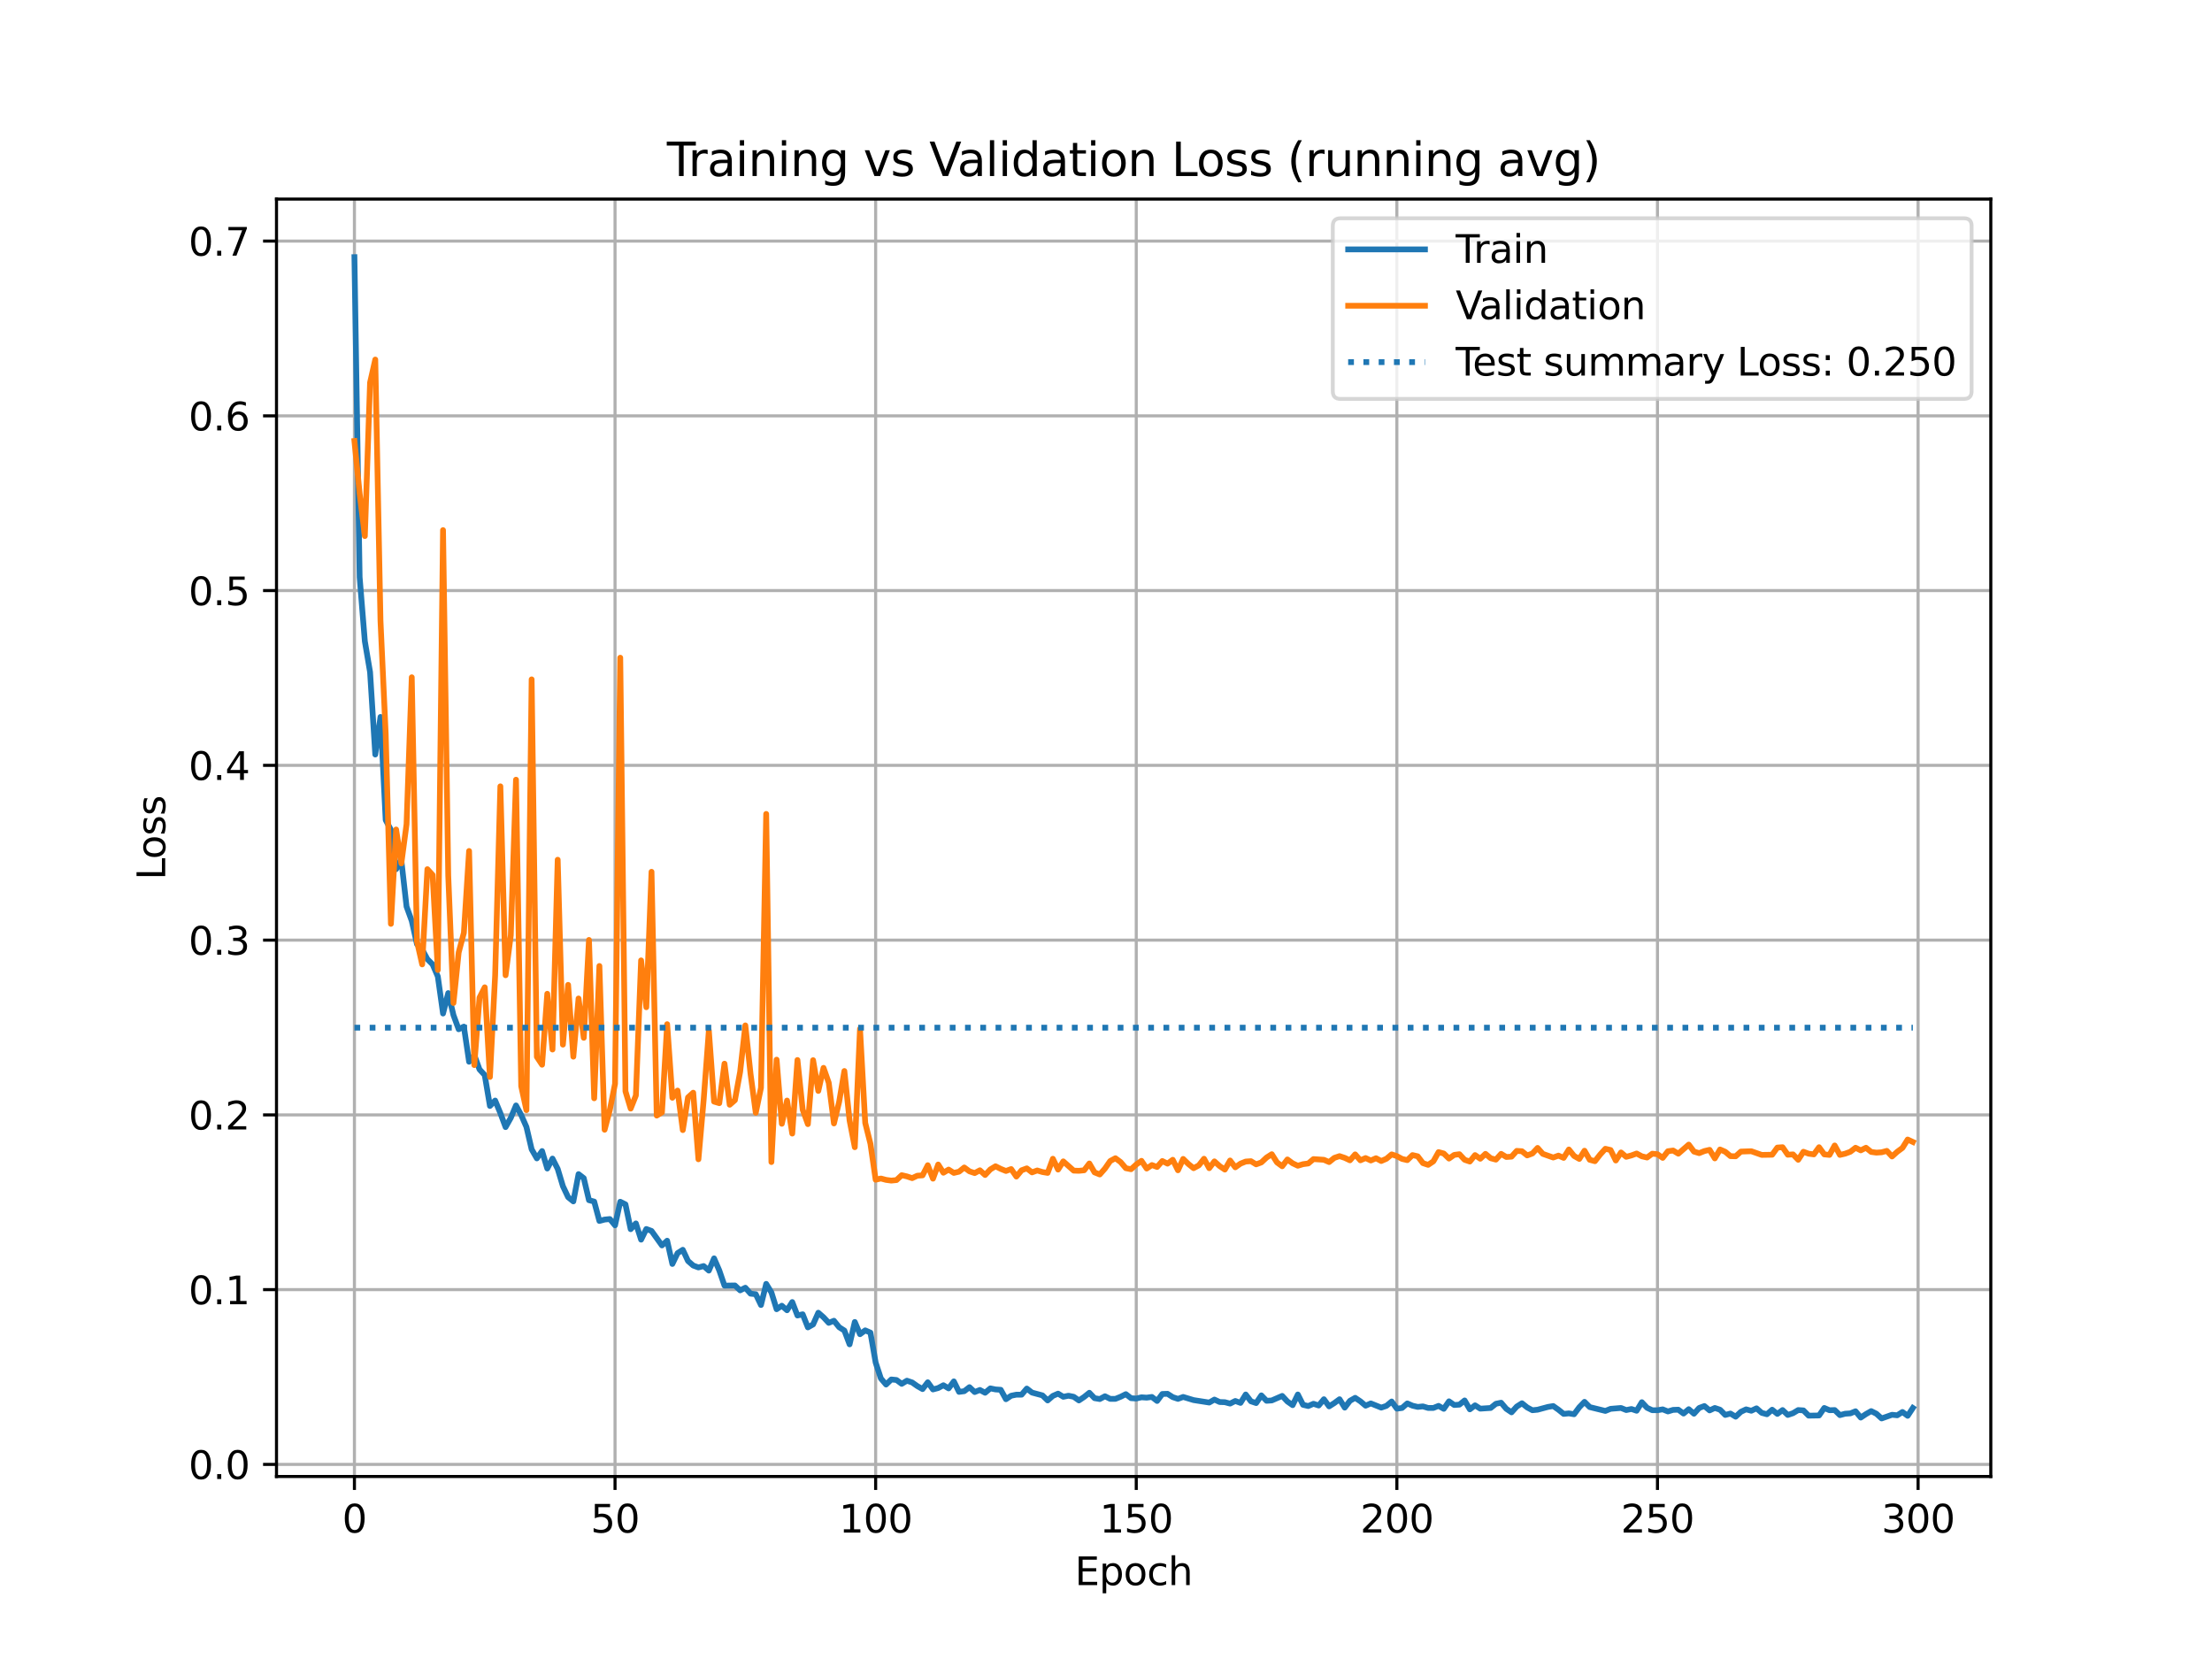 <?xml version="1.0" encoding="utf-8" standalone="no"?>
<!DOCTYPE svg PUBLIC "-//W3C//DTD SVG 1.1//EN"
  "http://www.w3.org/Graphics/SVG/1.1/DTD/svg11.dtd">
<svg xmlns:xlink="http://www.w3.org/1999/xlink" width="576pt" height="432pt" viewBox="0 0 576 432" xmlns="http://www.w3.org/2000/svg" version="1.1">
 <defs>
  <style type="text/css">*{stroke-linejoin: round; stroke-linecap: butt}</style>
 </defs>
 <g id="figure_1">
  <g id="patch_1">
   <path d="M 0 432 
L 576 432 
L 576 0 
L 0 0 
z
" style="fill: #ffffff"/>
  </g>
  <g id="axes_1">
   <g id="patch_2">
    <path d="M 72 384.48 
L 518.4 384.48 
L 518.4 51.84 
L 72 51.84 
z
" style="fill: #ffffff"/>
   </g>
   <g id="matplotlib.axis_1">
    <g id="xtick_1">
     <g id="line2d_1">
      <path d="M 92.291 384.48 
L 92.291 51.84 
" clip-path="url(#pc014cd7a5c)" style="fill: none; stroke: #b0b0b0; stroke-width: 0.8; stroke-linecap: square"/>
     </g>
     <g id="line2d_2">
      <defs>
       <path id="m99ac6db0da" d="M 0 0 
L 0 3.5 
" style="stroke: #000000; stroke-width: 0.8"/>
      </defs>
      <g>
       <use xlink:href="#m99ac6db0da" x="92.291" y="384.48" style="stroke: #000000; stroke-width: 0.8"/>
      </g>
     </g>
     <g id="text_1">
      <!-- 0 -->
      <g transform="translate(89.11 399.078) scale(0.1 -0.1)">
       <defs>
        <path id="DejaVuSans-30" d="M 2034 4250 
Q 1547 4250 1301 3770 
Q 1056 3291 1056 2328 
Q 1056 1369 1301 889 
Q 1547 409 2034 409 
Q 2525 409 2770 889 
Q 3016 1369 3016 2328 
Q 3016 3291 2770 3770 
Q 2525 4250 2034 4250 
z
M 2034 4750 
Q 2819 4750 3233 4129 
Q 3647 3509 3647 2328 
Q 3647 1150 3233 529 
Q 2819 -91 2034 -91 
Q 1250 -91 836 529 
Q 422 1150 422 2328 
Q 422 3509 836 4129 
Q 1250 4750 2034 4750 
z
" transform="scale(0.016)"/>
       </defs>
       <use xlink:href="#DejaVuSans-30"/>
      </g>
     </g>
    </g>
    <g id="xtick_2">
     <g id="line2d_3">
      <path d="M 160.153 384.48 
L 160.153 51.84 
" clip-path="url(#pc014cd7a5c)" style="fill: none; stroke: #b0b0b0; stroke-width: 0.8; stroke-linecap: square"/>
     </g>
     <g id="line2d_4">
      <g>
       <use xlink:href="#m99ac6db0da" x="160.153" y="384.48" style="stroke: #000000; stroke-width: 0.8"/>
      </g>
     </g>
     <g id="text_2">
      <!-- 50 -->
      <g transform="translate(153.791 399.078) scale(0.1 -0.1)">
       <defs>
        <path id="DejaVuSans-35" d="M 691 4666 
L 3169 4666 
L 3169 4134 
L 1269 4134 
L 1269 2991 
Q 1406 3038 1543 3061 
Q 1681 3084 1819 3084 
Q 2600 3084 3056 2656 
Q 3513 2228 3513 1497 
Q 3513 744 3044 326 
Q 2575 -91 1722 -91 
Q 1428 -91 1123 -41 
Q 819 9 494 109 
L 494 744 
Q 775 591 1075 516 
Q 1375 441 1709 441 
Q 2250 441 2565 725 
Q 2881 1009 2881 1497 
Q 2881 1984 2565 2268 
Q 2250 2553 1709 2553 
Q 1456 2553 1204 2497 
Q 953 2441 691 2322 
L 691 4666 
z
" transform="scale(0.016)"/>
       </defs>
       <use xlink:href="#DejaVuSans-35"/>
       <use xlink:href="#DejaVuSans-30" transform="translate(63.623 0)"/>
      </g>
     </g>
    </g>
    <g id="xtick_3">
     <g id="line2d_5">
      <path d="M 228.016 384.48 
L 228.016 51.84 
" clip-path="url(#pc014cd7a5c)" style="fill: none; stroke: #b0b0b0; stroke-width: 0.8; stroke-linecap: square"/>
     </g>
     <g id="line2d_6">
      <g>
       <use xlink:href="#m99ac6db0da" x="228.016" y="384.48" style="stroke: #000000; stroke-width: 0.8"/>
      </g>
     </g>
     <g id="text_3">
      <!-- 100 -->
      <g transform="translate(218.472 399.078) scale(0.1 -0.1)">
       <defs>
        <path id="DejaVuSans-31" d="M 794 531 
L 1825 531 
L 1825 4091 
L 703 3866 
L 703 4441 
L 1819 4666 
L 2450 4666 
L 2450 531 
L 3481 531 
L 3481 0 
L 794 0 
L 794 531 
z
" transform="scale(0.016)"/>
       </defs>
       <use xlink:href="#DejaVuSans-31"/>
       <use xlink:href="#DejaVuSans-30" transform="translate(63.623 0)"/>
       <use xlink:href="#DejaVuSans-30" transform="translate(127.246 0)"/>
      </g>
     </g>
    </g>
    <g id="xtick_4">
     <g id="line2d_7">
      <path d="M 295.879 384.48 
L 295.879 51.84 
" clip-path="url(#pc014cd7a5c)" style="fill: none; stroke: #b0b0b0; stroke-width: 0.8; stroke-linecap: square"/>
     </g>
     <g id="line2d_8">
      <g>
       <use xlink:href="#m99ac6db0da" x="295.879" y="384.48" style="stroke: #000000; stroke-width: 0.8"/>
      </g>
     </g>
     <g id="text_4">
      <!-- 150 -->
      <g transform="translate(286.335 399.078) scale(0.1 -0.1)">
       <use xlink:href="#DejaVuSans-31"/>
       <use xlink:href="#DejaVuSans-35" transform="translate(63.623 0)"/>
       <use xlink:href="#DejaVuSans-30" transform="translate(127.246 0)"/>
      </g>
     </g>
    </g>
    <g id="xtick_5">
     <g id="line2d_9">
      <path d="M 363.741 384.48 
L 363.741 51.84 
" clip-path="url(#pc014cd7a5c)" style="fill: none; stroke: #b0b0b0; stroke-width: 0.8; stroke-linecap: square"/>
     </g>
     <g id="line2d_10">
      <g>
       <use xlink:href="#m99ac6db0da" x="363.741" y="384.48" style="stroke: #000000; stroke-width: 0.8"/>
      </g>
     </g>
     <g id="text_5">
      <!-- 200 -->
      <g transform="translate(354.197 399.078) scale(0.1 -0.1)">
       <defs>
        <path id="DejaVuSans-32" d="M 1228 531 
L 3431 531 
L 3431 0 
L 469 0 
L 469 531 
Q 828 903 1448 1529 
Q 2069 2156 2228 2338 
Q 2531 2678 2651 2914 
Q 2772 3150 2772 3378 
Q 2772 3750 2511 3984 
Q 2250 4219 1831 4219 
Q 1534 4219 1204 4116 
Q 875 4013 500 3803 
L 500 4441 
Q 881 4594 1212 4672 
Q 1544 4750 1819 4750 
Q 2544 4750 2975 4387 
Q 3406 4025 3406 3419 
Q 3406 3131 3298 2873 
Q 3191 2616 2906 2266 
Q 2828 2175 2409 1742 
Q 1991 1309 1228 531 
z
" transform="scale(0.016)"/>
       </defs>
       <use xlink:href="#DejaVuSans-32"/>
       <use xlink:href="#DejaVuSans-30" transform="translate(63.623 0)"/>
       <use xlink:href="#DejaVuSans-30" transform="translate(127.246 0)"/>
      </g>
     </g>
    </g>
    <g id="xtick_6">
     <g id="line2d_11">
      <path d="M 431.604 384.48 
L 431.604 51.84 
" clip-path="url(#pc014cd7a5c)" style="fill: none; stroke: #b0b0b0; stroke-width: 0.8; stroke-linecap: square"/>
     </g>
     <g id="line2d_12">
      <g>
       <use xlink:href="#m99ac6db0da" x="431.604" y="384.48" style="stroke: #000000; stroke-width: 0.8"/>
      </g>
     </g>
     <g id="text_6">
      <!-- 250 -->
      <g transform="translate(422.06 399.078) scale(0.1 -0.1)">
       <use xlink:href="#DejaVuSans-32"/>
       <use xlink:href="#DejaVuSans-35" transform="translate(63.623 0)"/>
       <use xlink:href="#DejaVuSans-30" transform="translate(127.246 0)"/>
      </g>
     </g>
    </g>
    <g id="xtick_7">
     <g id="line2d_13">
      <path d="M 499.466 384.48 
L 499.466 51.84 
" clip-path="url(#pc014cd7a5c)" style="fill: none; stroke: #b0b0b0; stroke-width: 0.8; stroke-linecap: square"/>
     </g>
     <g id="line2d_14">
      <g>
       <use xlink:href="#m99ac6db0da" x="499.466" y="384.48" style="stroke: #000000; stroke-width: 0.8"/>
      </g>
     </g>
     <g id="text_7">
      <!-- 300 -->
      <g transform="translate(489.923 399.078) scale(0.1 -0.1)">
       <defs>
        <path id="DejaVuSans-33" d="M 2597 2516 
Q 3050 2419 3304 2112 
Q 3559 1806 3559 1356 
Q 3559 666 3084 287 
Q 2609 -91 1734 -91 
Q 1441 -91 1130 -33 
Q 819 25 488 141 
L 488 750 
Q 750 597 1062 519 
Q 1375 441 1716 441 
Q 2309 441 2620 675 
Q 2931 909 2931 1356 
Q 2931 1769 2642 2001 
Q 2353 2234 1838 2234 
L 1294 2234 
L 1294 2753 
L 1863 2753 
Q 2328 2753 2575 2939 
Q 2822 3125 2822 3475 
Q 2822 3834 2567 4026 
Q 2313 4219 1838 4219 
Q 1578 4219 1281 4162 
Q 984 4106 628 3988 
L 628 4550 
Q 988 4650 1302 4700 
Q 1616 4750 1894 4750 
Q 2613 4750 3031 4423 
Q 3450 4097 3450 3541 
Q 3450 3153 3228 2886 
Q 3006 2619 2597 2516 
z
" transform="scale(0.016)"/>
       </defs>
       <use xlink:href="#DejaVuSans-33"/>
       <use xlink:href="#DejaVuSans-30" transform="translate(63.623 0)"/>
       <use xlink:href="#DejaVuSans-30" transform="translate(127.246 0)"/>
      </g>
     </g>
    </g>
    <g id="text_8">
     <!-- Epoch -->
     <g transform="translate(279.889 412.757) scale(0.1 -0.1)">
      <defs>
       <path id="DejaVuSans-45" d="M 628 4666 
L 3578 4666 
L 3578 4134 
L 1259 4134 
L 1259 2753 
L 3481 2753 
L 3481 2222 
L 1259 2222 
L 1259 531 
L 3634 531 
L 3634 0 
L 628 0 
L 628 4666 
z
" transform="scale(0.016)"/>
       <path id="DejaVuSans-70" d="M 1159 525 
L 1159 -1331 
L 581 -1331 
L 581 3500 
L 1159 3500 
L 1159 2969 
Q 1341 3281 1617 3432 
Q 1894 3584 2278 3584 
Q 2916 3584 3314 3078 
Q 3713 2572 3713 1747 
Q 3713 922 3314 415 
Q 2916 -91 2278 -91 
Q 1894 -91 1617 61 
Q 1341 213 1159 525 
z
M 3116 1747 
Q 3116 2381 2855 2742 
Q 2594 3103 2138 3103 
Q 1681 3103 1420 2742 
Q 1159 2381 1159 1747 
Q 1159 1113 1420 752 
Q 1681 391 2138 391 
Q 2594 391 2855 752 
Q 3116 1113 3116 1747 
z
" transform="scale(0.016)"/>
       <path id="DejaVuSans-6f" d="M 1959 3097 
Q 1497 3097 1228 2736 
Q 959 2375 959 1747 
Q 959 1119 1226 758 
Q 1494 397 1959 397 
Q 2419 397 2687 759 
Q 2956 1122 2956 1747 
Q 2956 2369 2687 2733 
Q 2419 3097 1959 3097 
z
M 1959 3584 
Q 2709 3584 3137 3096 
Q 3566 2609 3566 1747 
Q 3566 888 3137 398 
Q 2709 -91 1959 -91 
Q 1206 -91 779 398 
Q 353 888 353 1747 
Q 353 2609 779 3096 
Q 1206 3584 1959 3584 
z
" transform="scale(0.016)"/>
       <path id="DejaVuSans-63" d="M 3122 3366 
L 3122 2828 
Q 2878 2963 2633 3030 
Q 2388 3097 2138 3097 
Q 1578 3097 1268 2742 
Q 959 2388 959 1747 
Q 959 1106 1268 751 
Q 1578 397 2138 397 
Q 2388 397 2633 464 
Q 2878 531 3122 666 
L 3122 134 
Q 2881 22 2623 -34 
Q 2366 -91 2075 -91 
Q 1284 -91 818 406 
Q 353 903 353 1747 
Q 353 2603 823 3093 
Q 1294 3584 2113 3584 
Q 2378 3584 2631 3529 
Q 2884 3475 3122 3366 
z
" transform="scale(0.016)"/>
       <path id="DejaVuSans-68" d="M 3513 2113 
L 3513 0 
L 2938 0 
L 2938 2094 
Q 2938 2591 2744 2837 
Q 2550 3084 2163 3084 
Q 1697 3084 1428 2787 
Q 1159 2491 1159 1978 
L 1159 0 
L 581 0 
L 581 4863 
L 1159 4863 
L 1159 2956 
Q 1366 3272 1645 3428 
Q 1925 3584 2291 3584 
Q 2894 3584 3203 3211 
Q 3513 2838 3513 2113 
z
" transform="scale(0.016)"/>
      </defs>
      <use xlink:href="#DejaVuSans-45"/>
      <use xlink:href="#DejaVuSans-70" transform="translate(63.184 0)"/>
      <use xlink:href="#DejaVuSans-6f" transform="translate(126.66 0)"/>
      <use xlink:href="#DejaVuSans-63" transform="translate(187.842 0)"/>
      <use xlink:href="#DejaVuSans-68" transform="translate(242.822 0)"/>
     </g>
    </g>
   </g>
   <g id="matplotlib.axis_2">
    <g id="ytick_1">
     <g id="line2d_15">
      <path d="M 72 381.329 
L 518.4 381.329 
" clip-path="url(#pc014cd7a5c)" style="fill: none; stroke: #b0b0b0; stroke-width: 0.8; stroke-linecap: square"/>
     </g>
     <g id="line2d_16">
      <defs>
       <path id="mfbea3c1e99" d="M 0 0 
L -3.5 0 
" style="stroke: #000000; stroke-width: 0.8"/>
      </defs>
      <g>
       <use xlink:href="#mfbea3c1e99" x="72" y="381.329" style="stroke: #000000; stroke-width: 0.8"/>
      </g>
     </g>
     <g id="text_9">
      <!-- 0.0 -->
      <g transform="translate(49.097 385.128) scale(0.1 -0.1)">
       <defs>
        <path id="DejaVuSans-2e" d="M 684 794 
L 1344 794 
L 1344 0 
L 684 0 
L 684 794 
z
" transform="scale(0.016)"/>
       </defs>
       <use xlink:href="#DejaVuSans-30"/>
       <use xlink:href="#DejaVuSans-2e" transform="translate(63.623 0)"/>
       <use xlink:href="#DejaVuSans-30" transform="translate(95.41 0)"/>
      </g>
     </g>
    </g>
    <g id="ytick_2">
     <g id="line2d_17">
      <path d="M 72 335.821 
L 518.4 335.821 
" clip-path="url(#pc014cd7a5c)" style="fill: none; stroke: #b0b0b0; stroke-width: 0.8; stroke-linecap: square"/>
     </g>
     <g id="line2d_18">
      <g>
       <use xlink:href="#mfbea3c1e99" x="72" y="335.821" style="stroke: #000000; stroke-width: 0.8"/>
      </g>
     </g>
     <g id="text_10">
      <!-- 0.1 -->
      <g transform="translate(49.097 339.62) scale(0.1 -0.1)">
       <use xlink:href="#DejaVuSans-30"/>
       <use xlink:href="#DejaVuSans-2e" transform="translate(63.623 0)"/>
       <use xlink:href="#DejaVuSans-31" transform="translate(95.41 0)"/>
      </g>
     </g>
    </g>
    <g id="ytick_3">
     <g id="line2d_19">
      <path d="M 72 290.313 
L 518.4 290.313 
" clip-path="url(#pc014cd7a5c)" style="fill: none; stroke: #b0b0b0; stroke-width: 0.8; stroke-linecap: square"/>
     </g>
     <g id="line2d_20">
      <g>
       <use xlink:href="#mfbea3c1e99" x="72" y="290.313" style="stroke: #000000; stroke-width: 0.8"/>
      </g>
     </g>
     <g id="text_11">
      <!-- 0.2 -->
      <g transform="translate(49.097 294.112) scale(0.1 -0.1)">
       <use xlink:href="#DejaVuSans-30"/>
       <use xlink:href="#DejaVuSans-2e" transform="translate(63.623 0)"/>
       <use xlink:href="#DejaVuSans-32" transform="translate(95.41 0)"/>
      </g>
     </g>
    </g>
    <g id="ytick_4">
     <g id="line2d_21">
      <path d="M 72 244.805 
L 518.4 244.805 
" clip-path="url(#pc014cd7a5c)" style="fill: none; stroke: #b0b0b0; stroke-width: 0.8; stroke-linecap: square"/>
     </g>
     <g id="line2d_22">
      <g>
       <use xlink:href="#mfbea3c1e99" x="72" y="244.805" style="stroke: #000000; stroke-width: 0.8"/>
      </g>
     </g>
     <g id="text_12">
      <!-- 0.3 -->
      <g transform="translate(49.097 248.604) scale(0.1 -0.1)">
       <use xlink:href="#DejaVuSans-30"/>
       <use xlink:href="#DejaVuSans-2e" transform="translate(63.623 0)"/>
       <use xlink:href="#DejaVuSans-33" transform="translate(95.41 0)"/>
      </g>
     </g>
    </g>
    <g id="ytick_5">
     <g id="line2d_23">
      <path d="M 72 199.297 
L 518.4 199.297 
" clip-path="url(#pc014cd7a5c)" style="fill: none; stroke: #b0b0b0; stroke-width: 0.8; stroke-linecap: square"/>
     </g>
     <g id="line2d_24">
      <g>
       <use xlink:href="#mfbea3c1e99" x="72" y="199.297" style="stroke: #000000; stroke-width: 0.8"/>
      </g>
     </g>
     <g id="text_13">
      <!-- 0.4 -->
      <g transform="translate(49.097 203.096) scale(0.1 -0.1)">
       <defs>
        <path id="DejaVuSans-34" d="M 2419 4116 
L 825 1625 
L 2419 1625 
L 2419 4116 
z
M 2253 4666 
L 3047 4666 
L 3047 1625 
L 3713 1625 
L 3713 1100 
L 3047 1100 
L 3047 0 
L 2419 0 
L 2419 1100 
L 313 1100 
L 313 1709 
L 2253 4666 
z
" transform="scale(0.016)"/>
       </defs>
       <use xlink:href="#DejaVuSans-30"/>
       <use xlink:href="#DejaVuSans-2e" transform="translate(63.623 0)"/>
       <use xlink:href="#DejaVuSans-34" transform="translate(95.41 0)"/>
      </g>
     </g>
    </g>
    <g id="ytick_6">
     <g id="line2d_25">
      <path d="M 72 153.789 
L 518.4 153.789 
" clip-path="url(#pc014cd7a5c)" style="fill: none; stroke: #b0b0b0; stroke-width: 0.8; stroke-linecap: square"/>
     </g>
     <g id="line2d_26">
      <g>
       <use xlink:href="#mfbea3c1e99" x="72" y="153.789" style="stroke: #000000; stroke-width: 0.8"/>
      </g>
     </g>
     <g id="text_14">
      <!-- 0.5 -->
      <g transform="translate(49.097 157.588) scale(0.1 -0.1)">
       <use xlink:href="#DejaVuSans-30"/>
       <use xlink:href="#DejaVuSans-2e" transform="translate(63.623 0)"/>
       <use xlink:href="#DejaVuSans-35" transform="translate(95.41 0)"/>
      </g>
     </g>
    </g>
    <g id="ytick_7">
     <g id="line2d_27">
      <path d="M 72 108.281 
L 518.4 108.281 
" clip-path="url(#pc014cd7a5c)" style="fill: none; stroke: #b0b0b0; stroke-width: 0.8; stroke-linecap: square"/>
     </g>
     <g id="line2d_28">
      <g>
       <use xlink:href="#mfbea3c1e99" x="72" y="108.281" style="stroke: #000000; stroke-width: 0.8"/>
      </g>
     </g>
     <g id="text_15">
      <!-- 0.6 -->
      <g transform="translate(49.097 112.08) scale(0.1 -0.1)">
       <defs>
        <path id="DejaVuSans-36" d="M 2113 2584 
Q 1688 2584 1439 2293 
Q 1191 2003 1191 1497 
Q 1191 994 1439 701 
Q 1688 409 2113 409 
Q 2538 409 2786 701 
Q 3034 994 3034 1497 
Q 3034 2003 2786 2293 
Q 2538 2584 2113 2584 
z
M 3366 4563 
L 3366 3988 
Q 3128 4100 2886 4159 
Q 2644 4219 2406 4219 
Q 1781 4219 1451 3797 
Q 1122 3375 1075 2522 
Q 1259 2794 1537 2939 
Q 1816 3084 2150 3084 
Q 2853 3084 3261 2657 
Q 3669 2231 3669 1497 
Q 3669 778 3244 343 
Q 2819 -91 2113 -91 
Q 1303 -91 875 529 
Q 447 1150 447 2328 
Q 447 3434 972 4092 
Q 1497 4750 2381 4750 
Q 2619 4750 2861 4703 
Q 3103 4656 3366 4563 
z
" transform="scale(0.016)"/>
       </defs>
       <use xlink:href="#DejaVuSans-30"/>
       <use xlink:href="#DejaVuSans-2e" transform="translate(63.623 0)"/>
       <use xlink:href="#DejaVuSans-36" transform="translate(95.41 0)"/>
      </g>
     </g>
    </g>
    <g id="ytick_8">
     <g id="line2d_29">
      <path d="M 72 62.773 
L 518.4 62.773 
" clip-path="url(#pc014cd7a5c)" style="fill: none; stroke: #b0b0b0; stroke-width: 0.8; stroke-linecap: square"/>
     </g>
     <g id="line2d_30">
      <g>
       <use xlink:href="#mfbea3c1e99" x="72" y="62.773" style="stroke: #000000; stroke-width: 0.8"/>
      </g>
     </g>
     <g id="text_16">
      <!-- 0.7 -->
      <g transform="translate(49.097 66.572) scale(0.1 -0.1)">
       <defs>
        <path id="DejaVuSans-37" d="M 525 4666 
L 3525 4666 
L 3525 4397 
L 1831 0 
L 1172 0 
L 2766 4134 
L 525 4134 
L 525 4666 
z
" transform="scale(0.016)"/>
       </defs>
       <use xlink:href="#DejaVuSans-30"/>
       <use xlink:href="#DejaVuSans-2e" transform="translate(63.623 0)"/>
       <use xlink:href="#DejaVuSans-37" transform="translate(95.41 0)"/>
      </g>
     </g>
    </g>
    <g id="text_17">
     <!-- Loss -->
     <g transform="translate(43.017 229.127) rotate(-90) scale(0.1 -0.1)">
      <defs>
       <path id="DejaVuSans-4c" d="M 628 4666 
L 1259 4666 
L 1259 531 
L 3531 531 
L 3531 0 
L 628 0 
L 628 4666 
z
" transform="scale(0.016)"/>
       <path id="DejaVuSans-73" d="M 2834 3397 
L 2834 2853 
Q 2591 2978 2328 3040 
Q 2066 3103 1784 3103 
Q 1356 3103 1142 2972 
Q 928 2841 928 2578 
Q 928 2378 1081 2264 
Q 1234 2150 1697 2047 
L 1894 2003 
Q 2506 1872 2764 1633 
Q 3022 1394 3022 966 
Q 3022 478 2636 193 
Q 2250 -91 1575 -91 
Q 1294 -91 989 -36 
Q 684 19 347 128 
L 347 722 
Q 666 556 975 473 
Q 1284 391 1588 391 
Q 1994 391 2212 530 
Q 2431 669 2431 922 
Q 2431 1156 2273 1281 
Q 2116 1406 1581 1522 
L 1381 1569 
Q 847 1681 609 1914 
Q 372 2147 372 2553 
Q 372 3047 722 3315 
Q 1072 3584 1716 3584 
Q 2034 3584 2315 3537 
Q 2597 3491 2834 3397 
z
" transform="scale(0.016)"/>
      </defs>
      <use xlink:href="#DejaVuSans-4c"/>
      <use xlink:href="#DejaVuSans-6f" transform="translate(53.963 0)"/>
      <use xlink:href="#DejaVuSans-73" transform="translate(115.145 0)"/>
      <use xlink:href="#DejaVuSans-73" transform="translate(167.244 0)"/>
     </g>
    </g>
   </g>
   <g id="line2d_31">
    <path d="M 92.291 66.96 
L 93.648 150.285 
L 95.005 166.986 
L 96.363 174.996 
L 97.72 196.475 
L 99.077 186.691 
L 100.434 213.541 
L 101.792 216.089 
L 103.149 226.329 
L 104.506 224.008 
L 105.863 236.067 
L 107.221 239.799 
L 108.578 245.852 
L 109.935 247.262 
L 111.292 249.765 
L 112.65 251.13 
L 114.007 254.271 
L 115.364 263.918 
L 116.721 258.594 
L 118.079 264.328 
L 119.436 268.014 
L 120.793 267.331 
L 122.15 276.478 
L 123.508 274.749 
L 124.865 278.481 
L 126.222 279.937 
L 127.579 287.992 
L 128.937 286.581 
L 130.294 289.858 
L 131.651 293.498 
L 133.008 291.086 
L 134.366 287.855 
L 135.723 290.358 
L 137.08 293.453 
L 138.437 299.278 
L 139.795 301.644 
L 141.152 299.733 
L 142.509 304.284 
L 143.866 301.69 
L 145.224 304.375 
L 146.581 308.88 
L 147.938 311.747 
L 149.295 312.839 
L 150.653 305.74 
L 152.01 306.787 
L 153.367 312.521 
L 154.724 312.885 
L 156.082 317.936 
L 157.439 317.572 
L 158.796 317.435 
L 160.153 319.074 
L 161.511 312.93 
L 162.868 313.613 
L 164.225 320.075 
L 165.582 318.573 
L 166.94 322.805 
L 168.297 320.029 
L 169.654 320.53 
L 172.369 324.307 
L 173.726 323.078 
L 175.083 329.131 
L 176.44 326.31 
L 177.798 325.445 
L 179.155 328.357 
L 180.512 329.541 
L 181.87 330.041 
L 183.227 329.677 
L 184.584 330.86 
L 185.941 327.675 
L 187.299 330.815 
L 188.656 334.774 
L 191.37 334.728 
L 192.728 336.003 
L 194.085 335.32 
L 195.442 336.867 
L 196.799 337.004 
L 198.157 339.825 
L 199.514 334.319 
L 200.871 336.549 
L 202.228 340.918 
L 203.586 340.007 
L 204.943 341.191 
L 206.3 339.052 
L 207.657 342.556 
L 209.015 342.237 
L 210.372 345.65 
L 211.729 344.877 
L 213.086 341.828 
L 214.444 343.011 
L 215.801 344.467 
L 217.158 343.921 
L 218.515 345.605 
L 219.873 346.47 
L 221.23 350.065 
L 222.587 344.24 
L 223.944 347.425 
L 225.302 346.424 
L 226.659 347.016 
L 228.016 354.797 
L 229.373 358.939 
L 230.731 360.531 
L 232.088 359.212 
L 233.445 359.348 
L 234.802 360.349 
L 236.16 359.53 
L 237.517 359.985 
L 238.874 360.941 
L 240.231 361.715 
L 241.589 359.94 
L 242.946 361.806 
L 244.303 361.442 
L 245.66 360.713 
L 247.018 361.533 
L 248.375 359.712 
L 249.732 362.443 
L 251.089 362.261 
L 252.447 361.214 
L 253.804 362.488 
L 255.161 361.942 
L 256.518 362.67 
L 257.876 361.533 
L 259.233 361.806 
L 260.59 361.897 
L 261.947 364.354 
L 263.305 363.444 
L 264.662 363.171 
L 266.019 363.171 
L 267.376 361.578 
L 268.734 362.625 
L 271.448 363.353 
L 272.805 364.673 
L 274.163 363.489 
L 275.52 362.898 
L 276.877 363.717 
L 278.234 363.444 
L 279.592 363.717 
L 280.949 364.673 
L 282.306 363.763 
L 283.663 362.67 
L 285.021 364.081 
L 286.378 364.309 
L 287.735 363.58 
L 289.092 364.263 
L 290.45 364.263 
L 291.807 363.717 
L 293.164 363.034 
L 294.521 364.081 
L 295.879 364.172 
L 297.236 363.854 
L 298.593 363.945 
L 299.95 363.763 
L 301.308 364.809 
L 302.665 362.989 
L 304.022 362.943 
L 305.379 363.808 
L 306.737 364.263 
L 308.094 363.763 
L 310.808 364.582 
L 314.88 365.219 
L 316.237 364.445 
L 317.595 365.082 
L 318.952 365.128 
L 320.309 365.492 
L 321.666 364.809 
L 323.024 365.31 
L 324.381 363.125 
L 325.738 364.9 
L 327.095 365.355 
L 328.453 363.353 
L 329.81 364.764 
L 331.167 364.673 
L 333.882 363.489 
L 335.239 364.946 
L 336.596 365.901 
L 337.953 363.125 
L 339.311 365.81 
L 340.668 366.129 
L 342.025 365.537 
L 343.382 365.992 
L 344.74 364.354 
L 346.097 366.22 
L 347.454 365.355 
L 348.811 364.354 
L 350.169 366.539 
L 351.526 364.764 
L 352.883 363.99 
L 354.24 364.9 
L 355.598 366.038 
L 356.955 365.446 
L 359.669 366.539 
L 361.027 366.083 
L 362.384 364.946 
L 363.741 366.812 
L 365.098 366.63 
L 366.456 365.446 
L 367.813 366.038 
L 369.17 366.356 
L 370.527 366.22 
L 371.885 366.63 
L 373.242 366.63 
L 374.599 366.083 
L 375.956 366.857 
L 377.314 364.9 
L 378.671 365.856 
L 380.028 365.765 
L 381.385 364.673 
L 382.743 366.994 
L 384.1 365.947 
L 385.457 366.812 
L 388.172 366.63 
L 389.529 365.537 
L 390.886 365.264 
L 392.243 366.857 
L 393.601 367.767 
L 394.958 366.265 
L 396.315 365.401 
L 397.672 366.493 
L 399.03 367.221 
L 400.387 367.085 
L 403.101 366.356 
L 404.459 366.129 
L 405.816 367.085 
L 407.173 368.177 
L 408.53 368.04 
L 409.888 368.268 
L 411.245 366.447 
L 412.602 365.037 
L 413.96 366.402 
L 418.031 367.403 
L 419.389 366.857 
L 422.103 366.63 
L 423.46 367.176 
L 424.818 366.903 
L 426.175 367.358 
L 427.532 365.128 
L 428.889 366.584 
L 430.247 367.221 
L 431.604 367.221 
L 432.961 366.994 
L 434.318 367.54 
L 435.676 367.13 
L 437.033 367.085 
L 438.39 368.086 
L 439.747 366.948 
L 441.105 368.131 
L 442.462 366.63 
L 443.819 366.129 
L 445.176 367.267 
L 446.534 366.63 
L 447.891 367.085 
L 449.248 368.45 
L 450.605 368.086 
L 451.963 368.905 
L 453.32 367.631 
L 454.677 366.994 
L 456.034 367.358 
L 457.392 366.721 
L 458.749 367.904 
L 460.106 368.268 
L 461.463 367.085 
L 462.821 368.177 
L 464.178 367.176 
L 465.535 368.45 
L 466.892 367.995 
L 468.25 367.176 
L 469.607 367.267 
L 470.964 368.632 
L 473.679 368.586 
L 475.036 366.63 
L 476.393 367.221 
L 477.75 367.176 
L 479.108 368.495 
L 480.465 368.131 
L 481.822 368.04 
L 483.179 367.494 
L 484.537 369.132 
L 485.894 368.222 
L 487.251 367.449 
L 488.608 368.131 
L 489.966 369.36 
L 492.68 368.404 
L 494.037 368.541 
L 495.395 367.676 
L 496.752 368.677 
L 498.109 366.63 
L 498.109 366.63 
" clip-path="url(#pc014cd7a5c)" style="fill: none; stroke: #1f77b4; stroke-width: 1.5; stroke-linecap: square"/>
   </g>
   <g id="line2d_32">
    <path d="M 92.291 114.834 
L 93.648 128.487 
L 95.005 139.591 
L 96.363 99.635 
L 97.72 93.628 
L 99.077 161.616 
L 100.434 191.106 
L 101.792 240.573 
L 103.149 215.998 
L 104.506 224.827 
L 105.863 214.633 
L 107.221 176.361 
L 108.578 245.123 
L 109.935 251.13 
L 111.292 226.329 
L 112.65 227.83 
L 114.007 252.587 
L 115.364 138.043 
L 116.721 227.967 
L 118.079 261.188 
L 119.436 248.036 
L 120.793 242.894 
L 122.15 221.596 
L 123.508 277.343 
L 124.865 259.777 
L 126.222 257.092 
L 127.579 280.438 
L 128.937 253.952 
L 130.294 204.758 
L 131.651 253.952 
L 133.008 243.576 
L 134.366 203.029 
L 135.723 282.849 
L 137.08 289.084 
L 138.437 176.907 
L 139.795 275.204 
L 141.152 277.252 
L 142.509 258.776 
L 143.866 273.293 
L 145.224 223.871 
L 146.581 272.019 
L 147.938 256.455 
L 149.295 275.159 
L 150.653 260.005 
L 152.01 270.244 
L 153.367 244.759 
L 154.724 285.99 
L 156.082 251.54 
L 157.439 294.181 
L 158.796 289.039 
L 160.153 282.212 
L 161.511 171.264 
L 162.868 284.169 
L 164.225 288.674 
L 165.582 285.261 
L 166.94 250.084 
L 168.297 262.28 
L 169.654 227.011 
L 171.011 290.495 
L 172.369 289.676 
L 173.726 266.694 
L 175.083 285.853 
L 176.44 283.987 
L 177.798 294.272 
L 179.155 285.762 
L 180.512 284.533 
L 181.87 301.872 
L 183.227 286.445 
L 184.584 268.378 
L 185.941 286.854 
L 187.299 287.264 
L 188.656 276.979 
L 190.013 287.673 
L 191.37 286.49 
L 192.728 279.118 
L 194.085 267.013 
L 195.442 279.664 
L 196.799 289.767 
L 198.157 283.259 
L 199.514 211.948 
L 200.871 302.6 
L 202.228 275.932 
L 203.586 292.634 
L 204.943 286.581 
L 206.3 295.182 
L 207.657 276.023 
L 209.015 288.948 
L 210.372 292.725 
L 211.729 276.069 
L 213.086 284.078 
L 214.444 278.071 
L 215.801 281.939 
L 217.158 292.543 
L 218.515 286.9 
L 219.873 278.89 
L 221.23 291.769 
L 222.587 298.732 
L 223.944 267.923 
L 225.302 292.406 
L 226.659 297.822 
L 228.016 307.196 
L 229.373 306.878 
L 230.731 307.242 
L 232.088 307.424 
L 233.445 307.287 
L 234.802 306.013 
L 236.16 306.332 
L 237.517 306.787 
L 238.874 306.15 
L 240.231 306.059 
L 241.589 303.419 
L 242.946 306.923 
L 244.303 303.237 
L 245.66 305.376 
L 247.018 304.557 
L 248.375 305.421 
L 249.732 305.103 
L 251.089 304.011 
L 252.447 305.012 
L 253.804 305.467 
L 255.161 304.739 
L 256.518 305.967 
L 257.876 304.511 
L 259.233 303.692 
L 260.59 304.375 
L 261.947 304.921 
L 263.305 304.42 
L 264.662 306.377 
L 266.019 304.739 
L 267.376 304.238 
L 268.734 305.285 
L 270.091 304.784 
L 271.448 305.194 
L 272.805 305.421 
L 274.163 301.735 
L 275.52 304.557 
L 276.877 302.418 
L 279.592 304.83 
L 280.949 304.875 
L 282.306 304.739 
L 283.663 302.964 
L 285.021 305.285 
L 286.378 305.831 
L 287.735 304.284 
L 289.092 302.327 
L 290.45 301.599 
L 291.807 302.6 
L 293.164 304.193 
L 294.521 304.466 
L 295.879 303.237 
L 297.236 302.281 
L 298.593 304.284 
L 299.95 303.374 
L 301.308 303.874 
L 302.665 302.327 
L 304.022 303.009 
L 305.379 302.008 
L 306.737 304.739 
L 308.094 301.781 
L 309.451 303.1 
L 310.808 304.193 
L 312.166 303.465 
L 313.523 301.735 
L 314.88 304.193 
L 316.237 302.418 
L 317.595 303.647 
L 318.952 304.557 
L 320.309 302.19 
L 321.666 303.965 
L 323.024 303.009 
L 324.381 302.463 
L 325.738 302.372 
L 327.095 303.192 
L 328.453 302.691 
L 329.81 301.417 
L 331.167 300.552 
L 332.524 302.691 
L 333.882 303.692 
L 335.239 301.917 
L 336.596 302.918 
L 337.953 303.556 
L 339.311 303.146 
L 340.668 302.964 
L 342.025 301.826 
L 344.74 302.008 
L 346.097 302.6 
L 347.454 301.508 
L 348.811 301.053 
L 350.169 301.508 
L 351.526 302.145 
L 352.883 300.598 
L 354.24 302.145 
L 355.598 301.553 
L 356.955 302.19 
L 358.312 301.599 
L 359.669 302.327 
L 361.027 301.735 
L 362.384 300.598 
L 363.741 301.053 
L 365.098 301.781 
L 366.456 302.099 
L 367.813 300.78 
L 369.17 301.098 
L 370.527 302.873 
L 371.885 303.328 
L 373.242 302.418 
L 374.599 300.006 
L 375.956 300.37 
L 377.314 301.69 
L 378.671 300.734 
L 380.028 300.552 
L 381.385 302.008 
L 382.743 302.463 
L 384.1 300.78 
L 385.457 301.735 
L 386.814 300.461 
L 388.172 301.599 
L 389.529 301.963 
L 390.886 300.461 
L 392.243 301.28 
L 393.601 301.189 
L 394.958 299.687 
L 396.315 299.778 
L 397.672 300.871 
L 399.03 300.37 
L 400.387 298.914 
L 401.744 300.461 
L 404.459 301.417 
L 405.816 300.916 
L 407.173 301.508 
L 408.53 299.323 
L 409.888 301.007 
L 411.245 301.781 
L 412.602 299.642 
L 413.96 302.008 
L 415.317 302.372 
L 416.674 300.643 
L 418.031 299.141 
L 419.389 299.46 
L 420.746 302.19 
L 422.103 300.097 
L 423.46 301.235 
L 424.818 300.871 
L 426.175 300.37 
L 427.532 301.098 
L 428.889 301.417 
L 430.247 300.416 
L 431.604 300.552 
L 432.961 301.508 
L 434.318 299.778 
L 435.676 299.596 
L 437.033 300.416 
L 439.747 298.049 
L 441.105 299.869 
L 442.462 300.279 
L 443.819 299.733 
L 445.176 299.414 
L 446.534 301.644 
L 447.891 299.323 
L 449.248 299.915 
L 450.605 301.053 
L 451.963 301.098 
L 453.32 299.869 
L 456.034 299.778 
L 458.749 300.734 
L 461.463 300.689 
L 462.821 298.823 
L 464.178 298.732 
L 465.535 300.689 
L 466.892 300.598 
L 468.25 302.008 
L 469.607 299.915 
L 470.964 300.416 
L 472.321 300.598 
L 473.679 298.732 
L 475.036 300.598 
L 476.393 300.734 
L 477.75 298.277 
L 479.108 300.734 
L 480.465 300.416 
L 481.822 299.915 
L 483.179 298.868 
L 484.537 299.551 
L 485.894 298.868 
L 487.251 299.96 
L 488.608 300.142 
L 489.966 300.051 
L 491.323 299.687 
L 492.68 301.144 
L 494.037 299.915 
L 495.395 298.914 
L 496.752 296.729 
L 498.109 297.367 
L 498.109 297.367 
" clip-path="url(#pc014cd7a5c)" style="fill: none; stroke: #ff7f0e; stroke-width: 1.5; stroke-linecap: square"/>
   </g>
   <g id="LineCollection_1">
    <path d="M 92.291 267.604 
L 498.109 267.604 
" clip-path="url(#pc014cd7a5c)" style="fill: none; stroke-dasharray: 1.5,2.475; stroke-dashoffset: 0; stroke: #1f77b4; stroke-width: 1.5"/>
   </g>
   <g id="patch_3">
    <path d="M 72 384.48 
L 72 51.84 
" style="fill: none; stroke: #000000; stroke-width: 0.8; stroke-linejoin: miter; stroke-linecap: square"/>
   </g>
   <g id="patch_4">
    <path d="M 518.4 384.48 
L 518.4 51.84 
" style="fill: none; stroke: #000000; stroke-width: 0.8; stroke-linejoin: miter; stroke-linecap: square"/>
   </g>
   <g id="patch_5">
    <path d="M 72 384.48 
L 518.4 384.48 
" style="fill: none; stroke: #000000; stroke-width: 0.8; stroke-linejoin: miter; stroke-linecap: square"/>
   </g>
   <g id="patch_6">
    <path d="M 72 51.84 
L 518.4 51.84 
" style="fill: none; stroke: #000000; stroke-width: 0.8; stroke-linejoin: miter; stroke-linecap: square"/>
   </g>
   <g id="text_18">
    <!-- Training vs Validation Loss (running avg) -->
    <g transform="translate(173.657 45.84) scale(0.12 -0.12)">
     <defs>
      <path id="DejaVuSans-54" d="M -19 4666 
L 3928 4666 
L 3928 4134 
L 2272 4134 
L 2272 0 
L 1638 0 
L 1638 4134 
L -19 4134 
L -19 4666 
z
" transform="scale(0.016)"/>
      <path id="DejaVuSans-72" d="M 2631 2963 
Q 2534 3019 2420 3045 
Q 2306 3072 2169 3072 
Q 1681 3072 1420 2755 
Q 1159 2438 1159 1844 
L 1159 0 
L 581 0 
L 581 3500 
L 1159 3500 
L 1159 2956 
Q 1341 3275 1631 3429 
Q 1922 3584 2338 3584 
Q 2397 3584 2469 3576 
Q 2541 3569 2628 3553 
L 2631 2963 
z
" transform="scale(0.016)"/>
      <path id="DejaVuSans-61" d="M 2194 1759 
Q 1497 1759 1228 1600 
Q 959 1441 959 1056 
Q 959 750 1161 570 
Q 1363 391 1709 391 
Q 2188 391 2477 730 
Q 2766 1069 2766 1631 
L 2766 1759 
L 2194 1759 
z
M 3341 1997 
L 3341 0 
L 2766 0 
L 2766 531 
Q 2569 213 2275 61 
Q 1981 -91 1556 -91 
Q 1019 -91 701 211 
Q 384 513 384 1019 
Q 384 1609 779 1909 
Q 1175 2209 1959 2209 
L 2766 2209 
L 2766 2266 
Q 2766 2663 2505 2880 
Q 2244 3097 1772 3097 
Q 1472 3097 1187 3025 
Q 903 2953 641 2809 
L 641 3341 
Q 956 3463 1253 3523 
Q 1550 3584 1831 3584 
Q 2591 3584 2966 3190 
Q 3341 2797 3341 1997 
z
" transform="scale(0.016)"/>
      <path id="DejaVuSans-69" d="M 603 3500 
L 1178 3500 
L 1178 0 
L 603 0 
L 603 3500 
z
M 603 4863 
L 1178 4863 
L 1178 4134 
L 603 4134 
L 603 4863 
z
" transform="scale(0.016)"/>
      <path id="DejaVuSans-6e" d="M 3513 2113 
L 3513 0 
L 2938 0 
L 2938 2094 
Q 2938 2591 2744 2837 
Q 2550 3084 2163 3084 
Q 1697 3084 1428 2787 
Q 1159 2491 1159 1978 
L 1159 0 
L 581 0 
L 581 3500 
L 1159 3500 
L 1159 2956 
Q 1366 3272 1645 3428 
Q 1925 3584 2291 3584 
Q 2894 3584 3203 3211 
Q 3513 2838 3513 2113 
z
" transform="scale(0.016)"/>
      <path id="DejaVuSans-67" d="M 2906 1791 
Q 2906 2416 2648 2759 
Q 2391 3103 1925 3103 
Q 1463 3103 1205 2759 
Q 947 2416 947 1791 
Q 947 1169 1205 825 
Q 1463 481 1925 481 
Q 2391 481 2648 825 
Q 2906 1169 2906 1791 
z
M 3481 434 
Q 3481 -459 3084 -895 
Q 2688 -1331 1869 -1331 
Q 1566 -1331 1297 -1286 
Q 1028 -1241 775 -1147 
L 775 -588 
Q 1028 -725 1275 -790 
Q 1522 -856 1778 -856 
Q 2344 -856 2625 -561 
Q 2906 -266 2906 331 
L 2906 616 
Q 2728 306 2450 153 
Q 2172 0 1784 0 
Q 1141 0 747 490 
Q 353 981 353 1791 
Q 353 2603 747 3093 
Q 1141 3584 1784 3584 
Q 2172 3584 2450 3431 
Q 2728 3278 2906 2969 
L 2906 3500 
L 3481 3500 
L 3481 434 
z
" transform="scale(0.016)"/>
      <path id="DejaVuSans-20" transform="scale(0.016)"/>
      <path id="DejaVuSans-76" d="M 191 3500 
L 800 3500 
L 1894 563 
L 2988 3500 
L 3597 3500 
L 2284 0 
L 1503 0 
L 191 3500 
z
" transform="scale(0.016)"/>
      <path id="DejaVuSans-56" d="M 1831 0 
L 50 4666 
L 709 4666 
L 2188 738 
L 3669 4666 
L 4325 4666 
L 2547 0 
L 1831 0 
z
" transform="scale(0.016)"/>
      <path id="DejaVuSans-6c" d="M 603 4863 
L 1178 4863 
L 1178 0 
L 603 0 
L 603 4863 
z
" transform="scale(0.016)"/>
      <path id="DejaVuSans-64" d="M 2906 2969 
L 2906 4863 
L 3481 4863 
L 3481 0 
L 2906 0 
L 2906 525 
Q 2725 213 2448 61 
Q 2172 -91 1784 -91 
Q 1150 -91 751 415 
Q 353 922 353 1747 
Q 353 2572 751 3078 
Q 1150 3584 1784 3584 
Q 2172 3584 2448 3432 
Q 2725 3281 2906 2969 
z
M 947 1747 
Q 947 1113 1208 752 
Q 1469 391 1925 391 
Q 2381 391 2643 752 
Q 2906 1113 2906 1747 
Q 2906 2381 2643 2742 
Q 2381 3103 1925 3103 
Q 1469 3103 1208 2742 
Q 947 2381 947 1747 
z
" transform="scale(0.016)"/>
      <path id="DejaVuSans-74" d="M 1172 4494 
L 1172 3500 
L 2356 3500 
L 2356 3053 
L 1172 3053 
L 1172 1153 
Q 1172 725 1289 603 
Q 1406 481 1766 481 
L 2356 481 
L 2356 0 
L 1766 0 
Q 1100 0 847 248 
Q 594 497 594 1153 
L 594 3053 
L 172 3053 
L 172 3500 
L 594 3500 
L 594 4494 
L 1172 4494 
z
" transform="scale(0.016)"/>
      <path id="DejaVuSans-28" d="M 1984 4856 
Q 1566 4138 1362 3434 
Q 1159 2731 1159 2009 
Q 1159 1288 1364 580 
Q 1569 -128 1984 -844 
L 1484 -844 
Q 1016 -109 783 600 
Q 550 1309 550 2009 
Q 550 2706 781 3412 
Q 1013 4119 1484 4856 
L 1984 4856 
z
" transform="scale(0.016)"/>
      <path id="DejaVuSans-75" d="M 544 1381 
L 544 3500 
L 1119 3500 
L 1119 1403 
Q 1119 906 1312 657 
Q 1506 409 1894 409 
Q 2359 409 2629 706 
Q 2900 1003 2900 1516 
L 2900 3500 
L 3475 3500 
L 3475 0 
L 2900 0 
L 2900 538 
Q 2691 219 2414 64 
Q 2138 -91 1772 -91 
Q 1169 -91 856 284 
Q 544 659 544 1381 
z
M 1991 3584 
L 1991 3584 
z
" transform="scale(0.016)"/>
      <path id="DejaVuSans-29" d="M 513 4856 
L 1013 4856 
Q 1481 4119 1714 3412 
Q 1947 2706 1947 2009 
Q 1947 1309 1714 600 
Q 1481 -109 1013 -844 
L 513 -844 
Q 928 -128 1133 580 
Q 1338 1288 1338 2009 
Q 1338 2731 1133 3434 
Q 928 4138 513 4856 
z
" transform="scale(0.016)"/>
     </defs>
     <use xlink:href="#DejaVuSans-54"/>
     <use xlink:href="#DejaVuSans-72" transform="translate(46.334 0)"/>
     <use xlink:href="#DejaVuSans-61" transform="translate(87.447 0)"/>
     <use xlink:href="#DejaVuSans-69" transform="translate(148.727 0)"/>
     <use xlink:href="#DejaVuSans-6e" transform="translate(176.51 0)"/>
     <use xlink:href="#DejaVuSans-69" transform="translate(239.889 0)"/>
     <use xlink:href="#DejaVuSans-6e" transform="translate(267.672 0)"/>
     <use xlink:href="#DejaVuSans-67" transform="translate(331.051 0)"/>
     <use xlink:href="#DejaVuSans-20" transform="translate(394.527 0)"/>
     <use xlink:href="#DejaVuSans-76" transform="translate(426.314 0)"/>
     <use xlink:href="#DejaVuSans-73" transform="translate(485.494 0)"/>
     <use xlink:href="#DejaVuSans-20" transform="translate(537.594 0)"/>
     <use xlink:href="#DejaVuSans-56" transform="translate(569.381 0)"/>
     <use xlink:href="#DejaVuSans-61" transform="translate(630.039 0)"/>
     <use xlink:href="#DejaVuSans-6c" transform="translate(691.318 0)"/>
     <use xlink:href="#DejaVuSans-69" transform="translate(719.102 0)"/>
     <use xlink:href="#DejaVuSans-64" transform="translate(746.885 0)"/>
     <use xlink:href="#DejaVuSans-61" transform="translate(810.361 0)"/>
     <use xlink:href="#DejaVuSans-74" transform="translate(871.641 0)"/>
     <use xlink:href="#DejaVuSans-69" transform="translate(910.85 0)"/>
     <use xlink:href="#DejaVuSans-6f" transform="translate(938.633 0)"/>
     <use xlink:href="#DejaVuSans-6e" transform="translate(999.814 0)"/>
     <use xlink:href="#DejaVuSans-20" transform="translate(1063.193 0)"/>
     <use xlink:href="#DejaVuSans-4c" transform="translate(1094.98 0)"/>
     <use xlink:href="#DejaVuSans-6f" transform="translate(1148.943 0)"/>
     <use xlink:href="#DejaVuSans-73" transform="translate(1210.125 0)"/>
     <use xlink:href="#DejaVuSans-73" transform="translate(1262.225 0)"/>
     <use xlink:href="#DejaVuSans-20" transform="translate(1314.324 0)"/>
     <use xlink:href="#DejaVuSans-28" transform="translate(1346.111 0)"/>
     <use xlink:href="#DejaVuSans-72" transform="translate(1385.125 0)"/>
     <use xlink:href="#DejaVuSans-75" transform="translate(1426.238 0)"/>
     <use xlink:href="#DejaVuSans-6e" transform="translate(1489.617 0)"/>
     <use xlink:href="#DejaVuSans-6e" transform="translate(1552.996 0)"/>
     <use xlink:href="#DejaVuSans-69" transform="translate(1616.375 0)"/>
     <use xlink:href="#DejaVuSans-6e" transform="translate(1644.158 0)"/>
     <use xlink:href="#DejaVuSans-67" transform="translate(1707.537 0)"/>
     <use xlink:href="#DejaVuSans-20" transform="translate(1771.014 0)"/>
     <use xlink:href="#DejaVuSans-61" transform="translate(1802.801 0)"/>
     <use xlink:href="#DejaVuSans-76" transform="translate(1864.08 0)"/>
     <use xlink:href="#DejaVuSans-67" transform="translate(1923.26 0)"/>
     <use xlink:href="#DejaVuSans-29" transform="translate(1986.736 0)"/>
    </g>
   </g>
   <g id="legend_1">
    <g id="patch_7">
     <path d="M 349.058 103.874 
L 511.4 103.874 
Q 513.4 103.874 513.4 101.874 
L 513.4 58.84 
Q 513.4 56.84 511.4 56.84 
L 349.058 56.84 
Q 347.058 56.84 347.058 58.84 
L 347.058 101.874 
Q 347.058 103.874 349.058 103.874 
z
" style="fill: #ffffff; opacity: 0.8; stroke: #cccccc; stroke-linejoin: miter"/>
    </g>
    <g id="line2d_33">
     <path d="M 351.058 64.938 
L 361.058 64.938 
L 371.058 64.938 
" style="fill: none; stroke: #1f77b4; stroke-width: 1.5; stroke-linecap: square"/>
    </g>
    <g id="text_19">
     <!-- Train -->
     <g transform="translate(379.058 68.438) scale(0.1 -0.1)">
      <use xlink:href="#DejaVuSans-54"/>
      <use xlink:href="#DejaVuSans-72" transform="translate(46.334 0)"/>
      <use xlink:href="#DejaVuSans-61" transform="translate(87.447 0)"/>
      <use xlink:href="#DejaVuSans-69" transform="translate(148.727 0)"/>
      <use xlink:href="#DejaVuSans-6e" transform="translate(176.51 0)"/>
     </g>
    </g>
    <g id="line2d_34">
     <path d="M 351.058 79.617 
L 361.058 79.617 
L 371.058 79.617 
" style="fill: none; stroke: #ff7f0e; stroke-width: 1.5; stroke-linecap: square"/>
    </g>
    <g id="text_20">
     <!-- Validation -->
     <g transform="translate(379.058 83.117) scale(0.1 -0.1)">
      <use xlink:href="#DejaVuSans-56"/>
      <use xlink:href="#DejaVuSans-61" transform="translate(60.658 0)"/>
      <use xlink:href="#DejaVuSans-6c" transform="translate(121.938 0)"/>
      <use xlink:href="#DejaVuSans-69" transform="translate(149.721 0)"/>
      <use xlink:href="#DejaVuSans-64" transform="translate(177.504 0)"/>
      <use xlink:href="#DejaVuSans-61" transform="translate(240.98 0)"/>
      <use xlink:href="#DejaVuSans-74" transform="translate(302.26 0)"/>
      <use xlink:href="#DejaVuSans-69" transform="translate(341.469 0)"/>
      <use xlink:href="#DejaVuSans-6f" transform="translate(369.252 0)"/>
      <use xlink:href="#DejaVuSans-6e" transform="translate(430.434 0)"/>
     </g>
    </g>
    <g id="line2d_35">
     <path d="M 351.058 94.295 
L 371.058 94.295 
" style="fill: none; stroke-dasharray: 1.5,2.475; stroke-dashoffset: 0; stroke: #1f77b4; stroke-width: 1.5"/>
    </g>
    <g id="text_21">
     <!-- Test summary Loss: 0.250 -->
     <g transform="translate(379.058 97.795) scale(0.1 -0.1)">
      <defs>
       <path id="DejaVuSans-65" d="M 3597 1894 
L 3597 1613 
L 953 1613 
Q 991 1019 1311 708 
Q 1631 397 2203 397 
Q 2534 397 2845 478 
Q 3156 559 3463 722 
L 3463 178 
Q 3153 47 2828 -22 
Q 2503 -91 2169 -91 
Q 1331 -91 842 396 
Q 353 884 353 1716 
Q 353 2575 817 3079 
Q 1281 3584 2069 3584 
Q 2775 3584 3186 3129 
Q 3597 2675 3597 1894 
z
M 3022 2063 
Q 3016 2534 2758 2815 
Q 2500 3097 2075 3097 
Q 1594 3097 1305 2825 
Q 1016 2553 972 2059 
L 3022 2063 
z
" transform="scale(0.016)"/>
       <path id="DejaVuSans-6d" d="M 3328 2828 
Q 3544 3216 3844 3400 
Q 4144 3584 4550 3584 
Q 5097 3584 5394 3201 
Q 5691 2819 5691 2113 
L 5691 0 
L 5113 0 
L 5113 2094 
Q 5113 2597 4934 2840 
Q 4756 3084 4391 3084 
Q 3944 3084 3684 2787 
Q 3425 2491 3425 1978 
L 3425 0 
L 2847 0 
L 2847 2094 
Q 2847 2600 2669 2842 
Q 2491 3084 2119 3084 
Q 1678 3084 1418 2786 
Q 1159 2488 1159 1978 
L 1159 0 
L 581 0 
L 581 3500 
L 1159 3500 
L 1159 2956 
Q 1356 3278 1631 3431 
Q 1906 3584 2284 3584 
Q 2666 3584 2933 3390 
Q 3200 3197 3328 2828 
z
" transform="scale(0.016)"/>
       <path id="DejaVuSans-79" d="M 2059 -325 
Q 1816 -950 1584 -1140 
Q 1353 -1331 966 -1331 
L 506 -1331 
L 506 -850 
L 844 -850 
Q 1081 -850 1212 -737 
Q 1344 -625 1503 -206 
L 1606 56 
L 191 3500 
L 800 3500 
L 1894 763 
L 2988 3500 
L 3597 3500 
L 2059 -325 
z
" transform="scale(0.016)"/>
       <path id="DejaVuSans-3a" d="M 750 794 
L 1409 794 
L 1409 0 
L 750 0 
L 750 794 
z
M 750 3309 
L 1409 3309 
L 1409 2516 
L 750 2516 
L 750 3309 
z
" transform="scale(0.016)"/>
      </defs>
      <use xlink:href="#DejaVuSans-54"/>
      <use xlink:href="#DejaVuSans-65" transform="translate(44.084 0)"/>
      <use xlink:href="#DejaVuSans-73" transform="translate(105.607 0)"/>
      <use xlink:href="#DejaVuSans-74" transform="translate(157.707 0)"/>
      <use xlink:href="#DejaVuSans-20" transform="translate(196.916 0)"/>
      <use xlink:href="#DejaVuSans-73" transform="translate(228.703 0)"/>
      <use xlink:href="#DejaVuSans-75" transform="translate(280.803 0)"/>
      <use xlink:href="#DejaVuSans-6d" transform="translate(344.182 0)"/>
      <use xlink:href="#DejaVuSans-6d" transform="translate(441.594 0)"/>
      <use xlink:href="#DejaVuSans-61" transform="translate(539.006 0)"/>
      <use xlink:href="#DejaVuSans-72" transform="translate(600.285 0)"/>
      <use xlink:href="#DejaVuSans-79" transform="translate(641.398 0)"/>
      <use xlink:href="#DejaVuSans-20" transform="translate(700.578 0)"/>
      <use xlink:href="#DejaVuSans-4c" transform="translate(732.365 0)"/>
      <use xlink:href="#DejaVuSans-6f" transform="translate(786.328 0)"/>
      <use xlink:href="#DejaVuSans-73" transform="translate(847.51 0)"/>
      <use xlink:href="#DejaVuSans-73" transform="translate(899.609 0)"/>
      <use xlink:href="#DejaVuSans-3a" transform="translate(951.709 0)"/>
      <use xlink:href="#DejaVuSans-20" transform="translate(985.4 0)"/>
      <use xlink:href="#DejaVuSans-30" transform="translate(1017.188 0)"/>
      <use xlink:href="#DejaVuSans-2e" transform="translate(1080.811 0)"/>
      <use xlink:href="#DejaVuSans-32" transform="translate(1112.598 0)"/>
      <use xlink:href="#DejaVuSans-35" transform="translate(1176.221 0)"/>
      <use xlink:href="#DejaVuSans-30" transform="translate(1239.844 0)"/>
     </g>
    </g>
   </g>
  </g>
 </g>
 <defs>
  <clipPath id="pc014cd7a5c">
   <rect x="72" y="51.84" width="446.4" height="332.64"/>
  </clipPath>
 </defs>
</svg>
